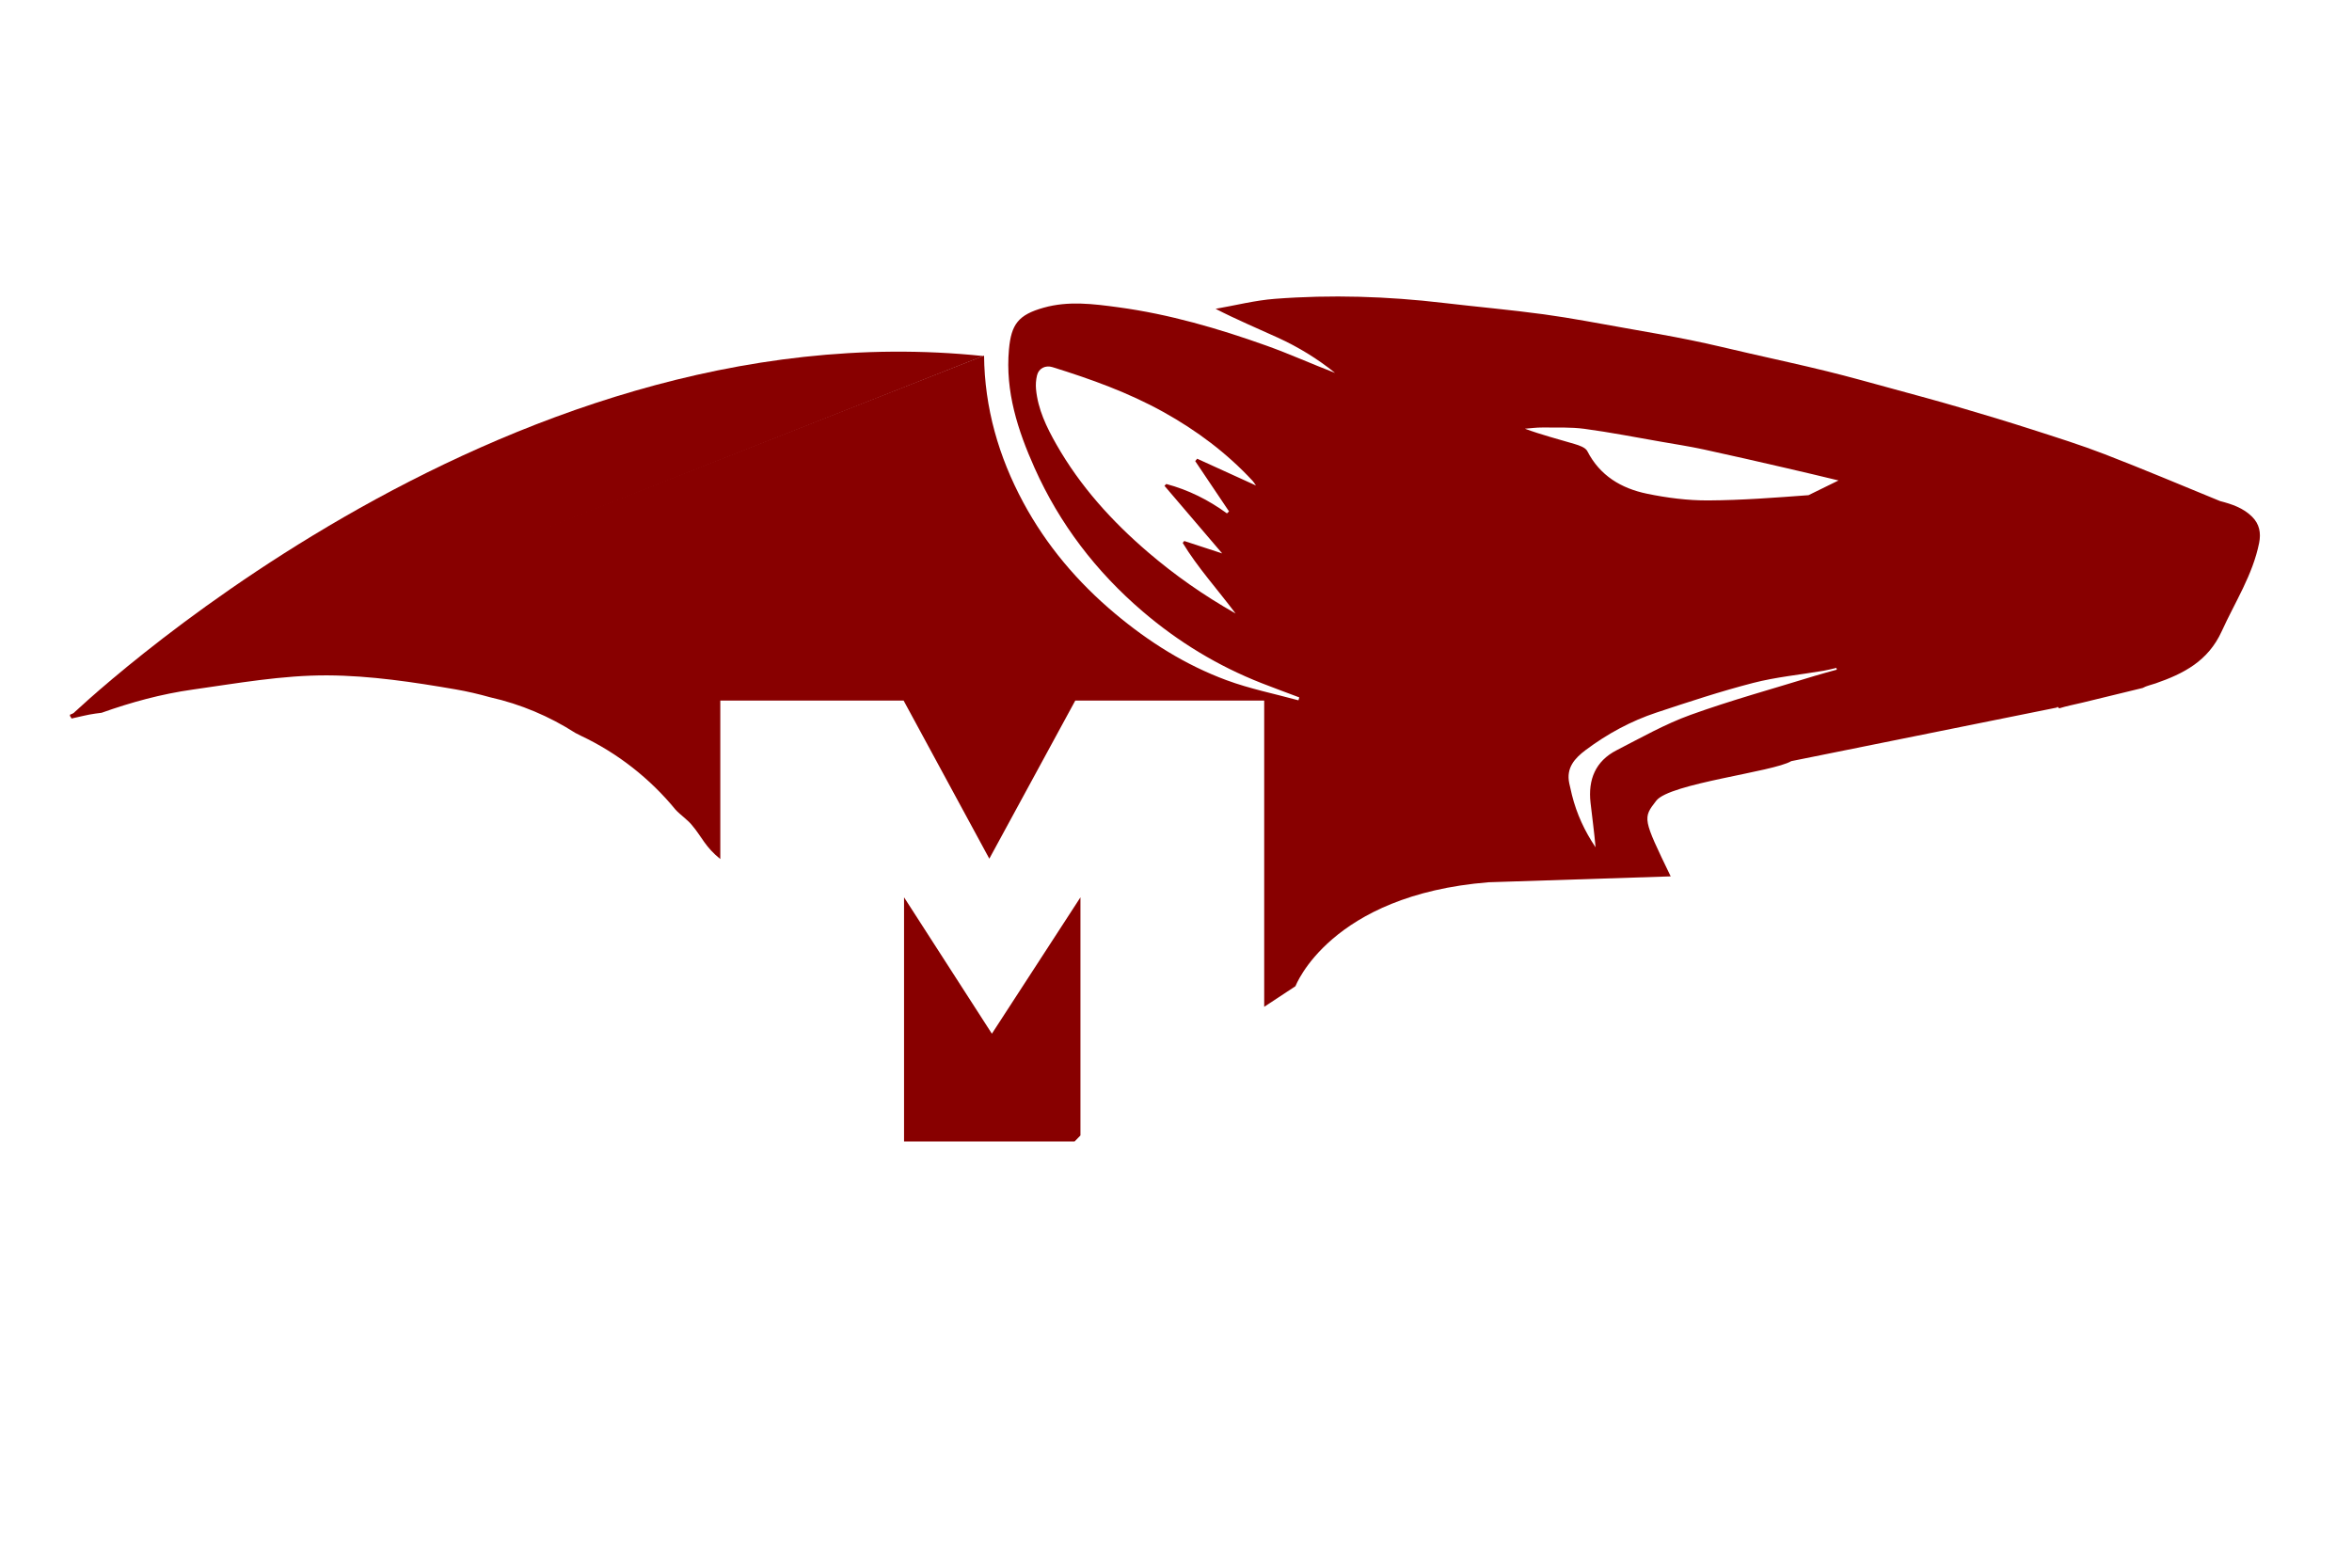 <?xml version="1.0" encoding="UTF-8" standalone="no"?>
<svg xmlns:dc="http://purl.org/dc/elements/1.1/" xmlns:cc="http://creativecommons.org/ns#" xmlns:rdf="http://www.w3.org/1999/02/22-rdf-syntax-ns#" xmlns:svg="http://www.w3.org/2000/svg" xmlns="http://www.w3.org/2000/svg" xmlns:sodipodi="http://sodipodi.sourceforge.net/DTD/sodipodi-0.dtd" xmlns:inkscape="http://www.inkscape.org/namespaces/inkscape" version="1.1" id="svg2" xml:space="preserve" width="30" height="20" viewBox="0 0 1280 746.667" sodipodi:docname="mongoose.svg" inkscape:version="1.0.1 (1.0.1+r75)">
  <defs id="defs6">
    <clipPath clipPathUnits="userSpaceOnUse" id="clipPath22">
      <path d="M 0,560 H 960 V 0 H 0 Z" id="path20"/>
    </clipPath>
  </defs>
  <sodipodi:namedview pagecolor="#ffffff" bordercolor="#666666" borderopacity="1" objecttolerance="10" gridtolerance="10" guidetolerance="10" inkscape:pageopacity="0" inkscape:pageshadow="2" inkscape:window-width="2227" inkscape:window-height="1205" id="namedview4" inkscape:document-rotation="0" showgrid="false" inkscape:zoom="0.85703125" inkscape:cx="528.80219" inkscape:cy="373.33334" inkscape:window-x="24" inkscape:window-y="132" inkscape:window-maximized="0" inkscape:current-layer="g18"/>
  <g id="g10" inkscape:groupmode="layer" inkscape:label="FIVERRMONGOOSE" transform="matrix(2,0,0,-2,-340,1000)">
    <g id="g12" transform="translate(439.9,245.333)">
      <path d="m 0,0 -23.9,37.117 v -66.45 h 46.403 l 1.597,1.636 v 64.814 z" style="fill:#880000;fill-opacity:1;fill-rule:nonzero;stroke:none" id="path14"/>
    </g>
    <g id="g16">
      <g id="g18" clip-path="url(#clipPath22)">
        <g id="g24" transform="translate(662.113,391.898)">
          <path
            d="M 0 0 c -9.067 -0.676 -18.155 -1.376 -27.24 -1.429 c -5.592 -0.032 -11.28 0.698 -16.766 1.839 c -6.932 1.443 -12.758 4.878 -16.186 11.582 c -0.51 0.993 -2.217 1.565 -3.484 1.943 c -4.468 1.328 -8.986 2.485 -13.498 4.154 c 1.57 0.118 3.141 0.346 4.708 0.33 c 3.846 -0.038 7.735 0.142 11.522 -0.366 c 6.921 -0.928 13.787 -2.28 20.673 -3.475 c 3.924 -0.682 7.869 -1.296 11.761 -2.133 c 7.385 -1.589 14.744 -3.298 22.106 -4.989 C -1.539 6.339 3.315 5.182 8.168 4.007 M 1.769 -49.161 c -11.308 -3.485 -22.742 -6.62 -33.861 -10.63 c -6.961 -2.511 -13.502 -6.23 -20.12 -9.626 c -5.77 -2.958 -7.811 -8.009 -7.103 -14.28 c 0.457 -4.029 1.009 -8.047 1.371 -12.133 c -2.957 4.363 -5.141 9.082 -6.424 14.218 c -0.264 1.062 -0.515 2.128 -0.737 3.2 c -0.874 4.183 1.446 6.787 4.476 9.055 c 5.897 4.415 12.32 7.892 19.292 10.205 c 8.696 2.887 17.419 5.768 26.284 8.057 c 6.245 1.61 12.745 2.223 19.127 3.304 c 1.178 0.202 2.337 0.52 3.505 0.782 c 0.039 -0.16 0.079 -0.321 0.12 -0.481 c -1.977 -0.554 -3.97 -1.066 -5.93 -1.671 m -159.454 44.744 c -0.186 -0.182 -0.375 -0.362 -0.563 -0.542 c -5.042 3.677 -10.514 6.415 -16.51 8.003 c -0.168 -0.163 -0.332 -0.326 -0.496 -0.49 c 5.161 -6.048 10.323 -12.096 15.71 -18.404 c -3.607 1.18 -6.964 2.28 -10.322 3.379 c -0.143 -0.169 -0.284 -0.339 -0.428 -0.508 c 4.063 -6.694 9.353 -12.51 14.396 -19.22 c -8.768 4.979 -16.507 10.417 -23.731 16.595 c -9.916 8.481 -18.566 18.047 -25.046 29.439 c -2.669 4.694 -5.025 9.55 -5.529 15.043 c -0.113 1.226 -0.015 2.523 0.271 3.72 c 0.465 1.943 2.309 2.84 4.202 2.252 c 10.4 -3.233 20.622 -6.896 30.189 -12.211 c 9.056 -5.031 17.252 -11.153 24.303 -18.769 c 0.285 -0.308 0.496 -0.684 0.889 -1.236 c -5.521 2.516 -10.76 4.902 -16 7.289 c -0.177 -0.217 -0.353 -0.435 -0.532 -0.653 c 3.067 -4.562 6.132 -9.125 9.197 -13.687 m -315.372 -55.318 c -0.13 -0.353 0.276 -0.7 0.414 -1.049 c 2.156 0.453 4.293 1.045 6.47 1.339 c 0.568 0.075 1.136 0.147 1.705 0.223 c 8.034 2.863 16.264 5.112 24.762 6.31 c 12.011 1.691 24.463 3.936 36.722 3.87 c 11.648 -0.059 23.431 -1.843 34.828 -3.808 c 3.197 -0.55 6.336 -1.288 9.43 -2.158 c 8.326 -1.869 16.15 -5.203 23.182 -9.709 c 0.507 -0.242 1 -0.509 1.502 -0.763 c 9.998 -4.71 18.807 -11.639 25.763 -20.128 c 1.273 -1.409 3.492 -2.878 4.629 -4.42 c 2.396 -2.827 3.537 -5.839 7.537 -8.996 v 43.126 h 49.88 l 23.323 -43.036 l 23.392 43.036 h 51.405 v -83.351 l 8.509 5.611 c 0 0 9.33 24.806 52.556 28.289 l 49.544 1.602 c -7.642 15.819 -7.614 15.819 -3.929 20.591 c 3.649 4.722 31.792 7.818 36.742 10.771 l 72.297 14.587 c 0.17 0.556 0.363 -0.298 0.736 -0.181 c 1.799 0.567 3.663 0.924 6.233 1.529 l 16.35 3.979 c 1.064 0.599 2.331 0.836 3.504 1.242 c 7.64 2.652 14.321 6.068 18.018 14.208 c 3.6 7.93 8.421 15.296 10.169 24.018 c 0.551 2.759 0.076 5.157 -1.915 7.14 c -2.409 2.398 -5.516 3.428 -8.715 4.259 c -10.444 4.287 -20.85 8.676 -31.379 12.747 c -6.473 2.504 -13.114 4.582 -19.724 6.71 c -6.54 2.105 -13.117 4.092 -19.711 6.019 c -6.074 1.777 -12.185 3.429 -18.288 5.094 c -5.954 1.624 -11.9 3.295 -17.892 4.767 c -6.981 1.716 -14.01 3.243 -21.02 4.845 c -5.324 1.217 -10.628 2.519 -15.977 3.608 c -5.825 1.186 -11.687 2.206 -17.543 3.237 c -7.48 1.315 -14.944 2.773 -22.466 3.797 c -9.083 1.236 -18.224 2.036 -27.332 3.109 c -15.25 1.798 -30.54 2.28 -45.839 1.111 c -5.422 -0.414 -10.771 -1.788 -16.152 -2.722 c 5.7 -2.929 11.34 -5.298 16.903 -7.834 c 5.596 -2.551 10.813 -5.748 15.604 -9.607 c -6.269 2.4 -12.368 5.168 -18.655 7.413 c -13.121 4.684 -26.47 8.574 -40.333 10.45 c -6.781 0.917 -13.545 1.797 -20.32 -0.115 c -6.867 -1.938 -8.809 -4.486 -9.431 -11.377 c -1.03 -11.422 2.407 -22.016 6.972 -32.231 c 6.807 -15.232 16.728 -28.207 29.414 -39.057 c 9.714 -8.311 20.492 -14.861 32.398 -19.531 c 3.391 -1.33 6.815 -2.579 10.221 -3.866 c -0.077 -0.265 -0.154 -0.527 -0.231 -0.793 c -6.528 1.788 -13.221 3.128 -19.544 5.466 c -11.183 4.133 -21.183 10.447 -30.332 18.115 c -10.212 8.561 -18.699 18.566 -25.007 30.289 c -6.694 12.439 -10.525 25.73 -10.663 39.955"
            style="fill:#880000;fill-opacity:1;fill-rule:nonzero;stroke:none"
            id="path26"/>
        </g>
        <g id="g28" transform="translate(189.031,331.666)">
          <path d="M 0,0 C 0,0 115.969,112 248.5,98.1" style="fill:#880000;fill-opacity:1;fill-rule:nonzero;stroke:none" id="path30"/>
        </g>
      </g>
    </g>
  </g>
</svg>
